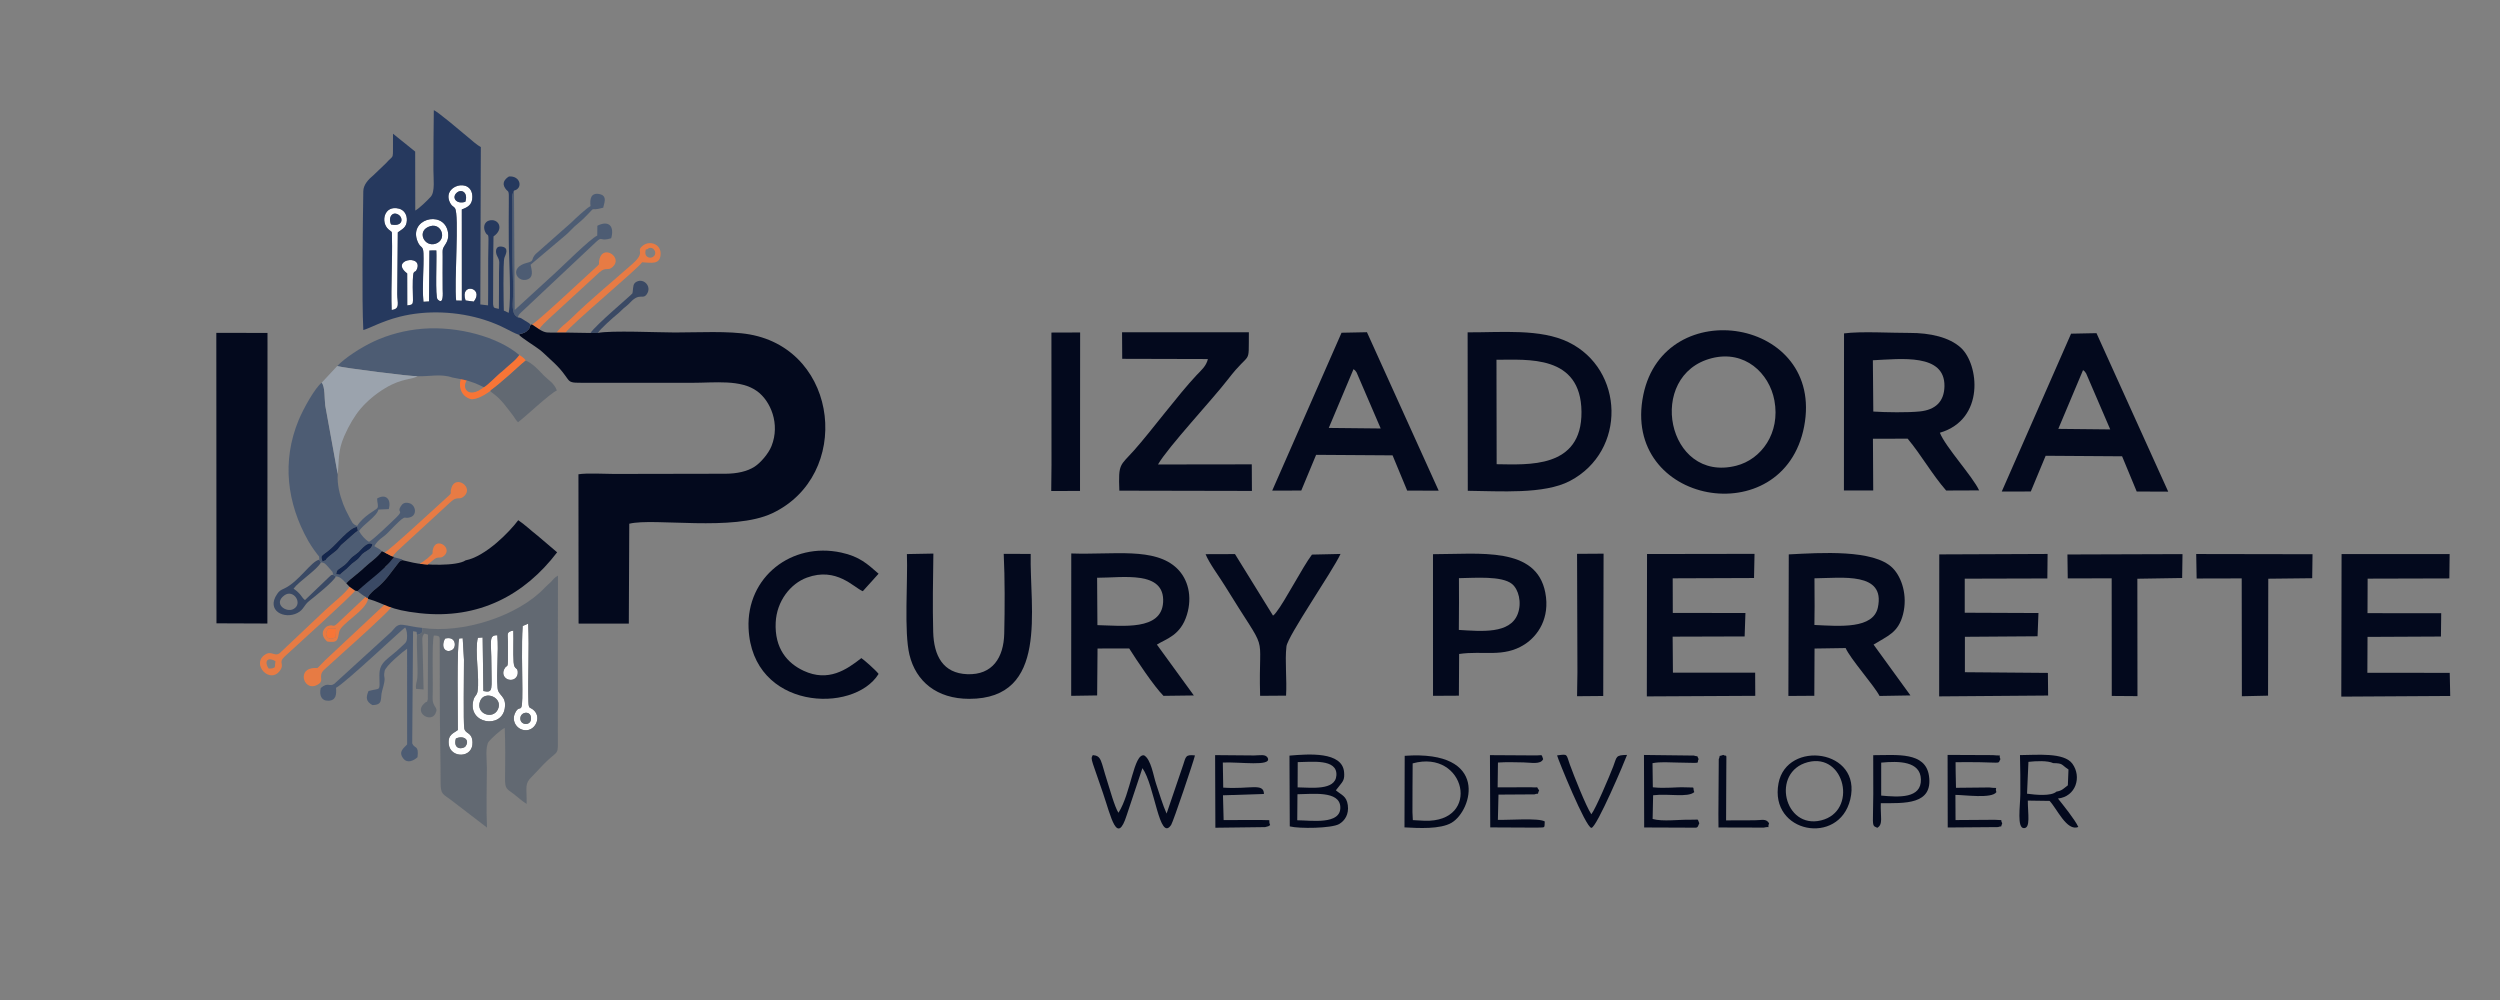 <?xml version="1.0" encoding="UTF-8"?>
<!DOCTYPE svg PUBLIC "-//W3C//DTD SVG 1.1//EN" "http://www.w3.org/Graphics/SVG/1.1/DTD/svg11.dtd">
<!-- Creator: CorelDRAW -->
<svg xmlns="http://www.w3.org/2000/svg" xml:space="preserve" width="250mm" height="100mm" version="1.1" style="shape-rendering:geometricPrecision; text-rendering:geometricPrecision; image-rendering:optimizeQuality; fill-rule:evenodd; clip-rule:evenodd"
viewBox="0 0 25000 10000"
 xmlns:xlink="http://www.w3.org/1999/xlink"
 xmlns:xodm="http://www.corel.com/coreldraw/odm/2003">
 <rect x="0" y="0" width="25000" height="10000" fill="#808080" stroke="none"/>
 <defs>
  <style type="text/css">
   <![CDATA[
    .fil0 {fill:#03091D}
    .fil8 {fill:#14264C}
    .fil7 {fill:#26395E}
    .fil1 {fill:#3A4964}
    .fil5 {fill:#4D5C73}
    .fil6 {fill:#626972}
    .fil9 {fill:#9BA3AD}
    .fil2 {fill:#E77B44}
    .fil3 {fill:#F87536}
    .fil4 {fill:white}
   ]]>
  </style>
 </defs>
 <g id="Camada_x0020_1">
  <path class="fil0" d="M11424.1 7681.29c123.63,171.36 169.05,746.01 287.55,567.52 20.56,-30.97 223.55,-632.06 237.99,-694.66 -96.28,-10.6 -90.1,11.71 -118.72,97.27l-164.9 484.36c-39.8,-88.44 -71.05,-196.77 -105.14,-297.76 -27.22,-80.61 -49.81,-243.52 -119.79,-284.48 -104.3,-19.55 -131.13,379.23 -256.61,574.22 -36.57,-53.96 -90.41,-247.91 -111.62,-313.89 -66.84,-208 -55.5,-255.2 -144.99,-262.98 -13.86,25.97 -16.78,30.09 2.15,90.39l99.42 288.26c82.33,241.65 140.47,529.7 237.99,221.36l156.67 -469.61z"/>
  <path class="fil0" d="M12972.46 8202.72l2.09 -260.27c145.95,-0.92 420.63,-38.6 428.62,126.49 8.85,183.32 -296.44,134.24 -430.71,133.78zm4.64 -581.54c133.22,-0.25 398.9,-38.48 386.82,133.44 -10.85,154.39 -256.39,120.1 -387.83,119.08l1.01 -252.52zm416.82 237.22c36.44,-45.76 53.5,-62.94 46.96,-137.34 -18.2,-207.66 -355.79,-181.23 -546.2,-164.91l2.95 707.78c93.52,24.34 419.15,19.73 493.83,-23.57 57.56,-33.4 99.05,-98.31 86.51,-189.24 -12.66,-92.08 -63.31,-100.01 -119.39,-148.19l35.34 -44.53z"/>
  <path class="fil0" d="M20564.34 7916.3c-52.43,47.66 -207.63,32.82 -293.95,20.62l14.01 -318.35c75.2,-8.52 192.5,-14.17 247.36,12.69 101.14,1.38 77.26,13.4 153.14,63.77l-6.36 158.2c-41.37,30.52 -57.2,53.91 -114.2,63.07zm15.36 69.08c179.38,-20.01 239.1,-215.92 144.69,-347.45 -83.41,-116.2 -355.08,-87.74 -524.59,-86.88 2.52,129.29 5.37,259.22 3.68,388.54 -1.63,125.42 -35.43,341.62 35.59,341.74 67.95,0.15 39.46,-140.69 39.03,-275.42l217.58 3.16c71.76,72.69 172.35,309.04 287.53,260.43 -33.62,-73.54 -156.73,-225.24 -203.51,-284.12z"/>
  <path class="fil0" d="M16525.19 7631.75c79.99,-15.55 167.42,-7.47 249.69,-6.21 266.33,4.15 183.69,11.71 211.62,-34.23 -26.52,-48.9 6.52,-18.14 -47.66,-35.65l-499.15 -6.06 2.03 725.09 445.18 1.81c91.4,-2.24 82.7,14.2 105.9,-43.67 -23.66,-52.46 5.78,-33.25 -87.37,-35.65 -108.73,-2.85 -278.34,21.3 -379.23,-7.46l5.01 -237.13c159.65,-18.65 346.01,25.57 411.44,-31.35 -22.84,-60.48 26.09,-42.04 -92.17,-47.94 -86.14,-4.3 -196.9,13.92 -322.22,-0.4l-3.07 -241.15z"/>
  <path class="fil0" d="M14126.6 7633.9c531.13,-146.59 691.15,592.76 118.8,573.64l-117.02 -6.36 -3.81 -78.31 0 -36.66 0.46 -201.63 1.57 -250.68zm-81.72 639.9c140.69,7.93 358.33,19.79 470.47,-45.95 208.24,-122.09 383.81,-730.18 -468.38,-669.73l-2.09 715.68z"/>
  <path class="fil0" d="M18078.01 7621.73c372.68,-97.88 502.71,491.68 132.91,582.25 -369.83,90.59 -502.86,-485.08 -132.91,-582.25zm424.53 372.84c121.51,-503.48 -635.26,-597.89 -717.41,-161.87 -93.92,498.44 604.74,628.72 717.41,161.87z"/>
  <path class="fil0" d="M19555.75 7622.07c81.16,-0.86 162.35,-1.29 243.52,0.21 226.64,4.28 176.95,15.71 204.98,-30.97 -26.43,-55.66 36.91,-28.4 -74.86,-40.17l-453.42 -2.03 1.29 725.86 502.77 -4.03c50.59,-17.98 20.35,14.08 42.13,-38.11 -26.7,-47.2 25.6,-25.9 -74.64,-34.91l-392.05 2.71 -1.38 -251.67c90.53,0.1 364.69,40.08 409.75,-27.72 -21.82,-64.13 41.33,-31.93 -70.96,-46.59l-332.95 3.48 -3.32 -158.52 -0.86 -97.54z"/>
  <path class="fil0" d="M14979.5 7625.36c84.88,-5.97 170.65,-2.74 255.84,-1.29 74.43,1.26 171.45,23.84 196.13,-32.76 -21.39,-55.66 2.58,-35.87 -86.3,-37.1l-445.67 -2.76 2.98 722.59 463.84 2.25c92.29,-4.86 76.06,10.66 81.16,-61.77 -62.29,-37.65 -368.5,-11.71 -468.66,-16.14l6.05 -252.27 359.51 -2.4c57.28,-19.46 21.63,16.32 46.86,-40.78 -37.46,-44.66 12.33,-23.82 -81.41,-30.37l-333.5 0.96 3.17 -248.16z"/>
  <path class="fil0" d="M12228.29 7625.23c174.16,-7.28 487.65,41.46 449.76,-44.07 -19.33,-43.67 -79.84,-26.79 -137.22,-26.61l-389.71 -3.35 2.67 726.19 497.15 -6.2c38.02,-8.39 30.83,-7.78 50.59,-20.01 -29.6,-65.3 41.61,-44.56 -103.54,-51.48l-361.62 1.05 -6.51 -247.73 409.77 -13.43c-2.18,-114.75 -139.3,-44.65 -407.25,-63.31l-4.09 -251.05z"/>
  <path class="fil0" d="M18812.01 7626.22c173.02,-16.47 392.2,-16.29 397.14,167.15 5.23,193.36 -220.87,179.04 -397.27,162.42l0.13 -329.57zm-4 405.57c233.29,-0.04 525.45,19.26 481.6,-274.56 -35.96,-240.85 -319.92,-205.91 -557.38,-205.32 -1.11,129.19 1.47,258.3 0.58,387.68 -0.4,61.43 -0.95,122.44 -2.67,183.84 -4.15,147.48 0.4,134.23 42.59,154.49 60.51,-33.29 30.64,-110.42 35.28,-246.13z"/>
  <path class="fil0" d="M15570.69 7554.12c11.73,45.54 287.58,723.98 343.36,724.38 51.57,0.37 339.37,-679.08 356.4,-729.42 -118.13,2.06 -100.37,17.86 -137.86,115.12 -38.82,100.62 -174.13,420.51 -219.21,478.31 -50.74,-72.62 -174.74,-386.2 -216.02,-499.88 -36.97,-101.91 -14.96,-103.78 -126.67,-88.51z"/>
  <path class="fil0" d="M17184.85 8274.78l452.4 1.23c84.48,-18.28 29.44,21.45 53.47,-43.18 -30.58,-50.58 -71.6,-29.87 -146.03,-29.96l-283.84 0.98 2.24 -502.55c-0.4,-197.55 9.62,-125.24 -30,-152.22 -60.32,22.43 -23.32,-9.22 -45.48,42.93l-3.69 549.18 0.93 133.59z"/>
  <path class="fil0" d="M18728.66 3602.62c282.8,-13.25 720.54,-70.1 715.9,258.7 -2.21,156.82 -92.53,236.48 -243.77,252.83 -117.79,12.72 -348.31,9.62 -467.73,1.35l-4.4 -512.88zm670.08 724.72c453.39,-133.04 390.82,-685.63 209.16,-850.51 -115.21,-104.61 -306.8,-148.46 -512.92,-147.63 -183.77,0.73 -485.62,-18.01 -654.74,4.82l-1.01 1570.64 293 0.25 -2.86 -517.4 347.24 -0.77c138.23,166.17 242.1,354.55 384.91,518.57l329.82 -1.32c-64.78,-140.14 -337.99,-435.75 -392.6,-576.65z"/>
  <path class="fil0" d="M17119.14 3581.54c328.74,-82.77 573.8,149.94 624.81,422.59 61,325.94 -130,589.28 -381.44,653.11 -695.5,176.56 -905.76,-909.02 -243.37,-1075.7zm922.23 683.2c207.81,-1082.75 -1397.34,-1339.45 -1608.16,-316.3 -226.44,1099.07 1402.2,1389.39 1608.16,316.3z"/>
  <path class="fil0" d="M14966.5 4642.15l-1.75 -1044.48c309.47,0.21 845.37,-53.32 850.13,520.6 4.73,571.95 -538.79,527.23 -848.38,523.88zm-288.67 265.77c319.86,3.08 762.89,37.31 1021.16,-98.28 570.05,-299.33 543.83,-1115.75 -13.74,-1387.63 -282.18,-137.59 -670.63,-96.84 -1008.98,-98.62l1.56 1584.53z"/>
  <path class="fil0" d="M11579.97 4644.73c99.42,-173.66 546.38,-651.66 700.59,-852.5 232.15,-302.31 204.62,-118.35 208.18,-469.49l-1268.12 -0.34 1.6 265.87 856.74 2.21c-15.76,70.93 -71.27,116.56 -113.64,161.53 -181.84,193.02 -452.32,557.9 -624.05,750.84 -142.07,159.65 -158.45,126.49 -147.79,403.75l1325.75 2.71 -1.48 -265.87 -937.78 1.29z"/>
  <path class="fil0" d="M13535.1 3691.4c27.07,23.51 6.27,0.46 30.92,33.35l241.03 559.99 -519.37 -5.47 247.42 -587.87zm-373.85 856.9l764.42 5.25 146.07 352.16 315.12 1.29 -717.37 -1584.84 -253.97 5.19 -693.34 1578.82 290.63 -0.74 148.44 -357.13z"/>
  <path class="fil0" d="M10971.08 5777.6c254.92,0.56 678.28,-76.18 660.12,244.78 -16.2,285.78 -405.11,234.76 -657.02,228.89l-3.1 -473.67zm597.83 668.3c94.83,-59.19 236.78,-91.12 300.21,-298.07 56.31,-183.71 11.07,-356.3 -97.29,-461.99 -222.9,-217.4 -636.71,-136.05 -1059.18,-151.17l-0.7 1423.71 259.62 -4.05 3.87 -469.19 316.45 -0.8c72.92,115.53 247.48,378.19 343.09,474.14l303.51 -3.91 -369.58 -508.67z"/>
  <path class="fil0" d="M18144.63 5783.1c274.56,-2.58 710.52,-66.87 634.28,290.97 -46.25,217.22 -378.99,188.18 -634.92,175.54l1.96 -188.6 -1.32 -277.91zm590.98 662.8c139.46,-86.88 247.14,-117.34 294.62,-302.74 46.96,-183.32 -9.89,-368.23 -104.09,-463.25 -187.15,-188.76 -722.69,-152.16 -1038.49,-135.96l-3.78 1415.63 259.29 -1.81 2.36 -472.38 311.01 -4.8c43.98,104.06 285.22,375.12 338.94,479.02l309.04 -5.38 -368.9 -508.33z"/>
  <polygon class="fil0" points="23676.37,5786.49 24493.41,5784.3 24496.45,5540.48 23415.76,5540.54 23412.93,6966.31 24502.23,6959.67 24497.28,6728.51 23673.63,6727.92 23675.35,6368.98 24409.35,6365.35 24412.15,6132.22 23675.08,6131.54 "/>
  <polygon class="fil0" points="19647.45,5786.79 20473.49,5784.58 20476.01,5539.52 19392.68,5543.95 19391.58,6963.88 20481.24,6955.37 20478.96,6729.06 19648.9,6722.15 19649.02,6368.05 20375.61,6362.8 20384.59,6130.28 19647.33,6127.21 "/>
  <polygon class="fil0" points="16726.94,5783.2 17540.35,5780.15 17545.27,5538.54 16470.36,5540.26 16468.33,6964.04 17552.74,6958.29 17551.54,6726.48 16729.28,6726.48 16726.42,6366.58 17446.34,6364.37 17454.39,6130.1 16727.92,6129.15 "/>
  <path class="fil0" d="M9069.08 5540.69c10.27,270.41 -30.48,777.15 25.76,1008.16 64.63,265.59 273.05,439.5 597.18,439.56 801.33,0.21 602.34,-904.23 615,-1449.01l-269.76 -1.07c11.99,251.5 11.03,545.64 5.1,798.26 -5.65,240.29 -117.7,414.29 -368.54,405.38 -243.51,-8.67 -335.49,-183.32 -341.86,-423.45 -6.76,-255.48 -1.9,-527.43 1.82,-782.81l-264.7 4.98z"/>
  <path class="fil0" d="M14589.48 5781.63c159.71,-2.27 427.14,-25.14 529.97,57.5 65.67,52.8 101.38,185.53 57.96,300.22 -76.68,202.55 -363.01,173.3 -589.01,159.9l1.66 -274.9 -0.58 -242.72zm1.84 758.12c241.99,-35.52 442.91,39.25 653.33,-94.83 135.22,-86.18 257.38,-265.37 208.27,-519.1 -89.83,-464.2 -655.02,-384.08 -1123,-383.93l0.24 1416.37 258.73 -1.41 2.43 -417.1z"/>
  <path class="fil0" d="M8613.64 6581c-148.16,116.35 -330.31,241.55 -576.81,127.04 -165.37,-76.83 -291.89,-224.65 -279.94,-482.7 9.99,-215.19 148.38,-389.41 312.49,-449.43 297.02,-108.7 469.58,100.87 558.67,136.05l157.69 -174.86c-113.47,-99.2 -190.14,-171.58 -373.61,-211.53 -495.55,-107.93 -948.14,244.57 -926.51,755.85 34.67,818.73 1050.82,861.08 1300.36,457.75 -29.19,-38.44 -144.07,-139.52 -172.34,-158.17z"/>
  <path class="fil0" d="M12055.73 5541.74c37.65,92.93 133.9,219.79 190.26,311.68 457.81,746.51 335.25,406.03 355.17,1104.84l259.37 -1.87c10.05,-154.95 -12.9,-346.75 3.85,-491.87 12.1,-104.82 461.28,-751.91 540.88,-925.03l-285.63 6.43c-96.83,128.33 -268.53,464.82 -358.42,578.19 -22.56,28.45 -14.05,16.65 -31.13,31.96l-380.28 -615.32 -294.07 0.99z"/>
  <polygon class="fil0" points="21966.35,5785.16 22417.07,5784.06 22418.7,6962.41 22680.53,6956.57 22682.75,5787.19 23122.06,5782.21 23125.28,5542.17 21962.02,5540.14 "/>
  <polygon class="fil0" points="20677.46,5784.18 21116.77,5783.26 21117.6,6959.4 21374.67,6961.33 21373.51,5787.44 21821.55,5780.06 21825.05,5541 20674.33,5544.78 "/>
  <polygon class="fil0" points="10512.25,4910.01 10800.12,4909.4 10801.32,3324.74 10514.22,3325.69 10514.96,4649.65 "/>
  <polygon class="fil0" points="15770.57,6962.16 16032.37,6959.89 16035.81,5536.6 15770.63,5538.36 15774.25,6720.86 "/>
  <path class="fil0" d="M20830.44 3700.81c27.08,23.51 6.27,0.46 30.92,33.34l241.03 560 -519.37 -5.47 247.42 -587.87zm-373.85 856.89l764.42 5.26 146.07 352.15 315.13 1.29 -717.38 -1584.84 -253.96 5.2 -693.35 1578.81 290.64 -0.73 148.43 -357.14z"/>
  <g id="_1826971634224">
   <path class="fil1" d="M2843.4 5953.67c91.09,-67.23 191.24,82.95 90.59,137.02 -72.29,38.84 -204.83,-52.74 -90.59,-137.02zm514.47 -190c-26.83,-12.2 -5.2,2.31 -25.59,-17.39 -34.14,9.48 -10.37,-1.83 -40.95,23.39l-241.47 231.16c-38.46,-29.24 -32.82,-58.16 -114.22,-114.27 55.02,-75.5 237.23,-189.33 273.15,-262.1l-16.69 -27.9c-83.33,18.3 -202.46,219.92 -349.95,288.64 -38.71,18.03 -48.76,22.88 -70.18,53.99 -115.86,168.38 73.64,257.46 201.92,190.6 66.92,-34.86 59.97,-75.25 123.53,-124.66 31.96,-24.85 249.08,-196.72 260.45,-241.46z"/>
   <path class="fil1" d="M5904.35 3329.71l75.38 -0.51c12.39,-29.8 156,-158.57 192.45,-187.04 26.77,-20.89 39.41,-37.85 64.43,-59.46 28.08,-24.23 36.77,-27.37 65.75,-58.37 96.17,-102.94 124.11,-22.54 166.09,-83.16 51.78,-74.81 -28.32,-161.65 -101.92,-124.4 -38.53,19.49 -33.29,53.22 -39.06,97.89l-3.22 18.86c-10.43,17.07 -360.35,309.46 -419.9,396.19z"/>
   <path class="fil1" d="M3574.94 5911.44c21.27,17.21 50.87,40.25 80.95,57.25 14.04,20.55 -4.66,2.29 22.18,11.96 8.04,-24.76 3.7,-13.9 16.85,-32.66 3.89,-5.56 15.71,-17.71 21.87,-23.87 20.91,-20.91 22.6,-21.27 48.24,-41.94 95.63,-77.06 139.37,-152.62 209.91,-240.61 28.19,-35.17 16.83,-25.05 47.65,-40.04l-0.17 -7.18 -83.69 -22.75c-30.44,37.62 -60.33,52.83 -80.19,95.37 -56.77,10.69 -165.43,-12.58 -123.18,71.59 -66.86,52.28 -98.02,113.37 -160.42,172.88z"/>
   <path class="fil2" d="M2686.33 6685.15c-43.66,-62.48 -19.4,-123.61 68.1,-73.51l-6.5 60.26c-18.62,11.92 -29.77,15.56 -61.6,13.25zm865.15 -778.76l-56.91 -39.72c-18.98,46.76 -183.54,179.3 -231.8,224.53l-464.59 439.27c-54.81,42.77 -83.33,-34.5 -156.91,22.35 -123.95,95.78 58.01,287.57 156.08,156.17 55.56,-74.45 -23.54,-77.8 54.05,-148.26 84.5,-76.74 673.11,-610.88 700.08,-654.34z"/>
   <path class="fil2" d="M6539.4 2561.18c-31.32,32.87 -90.43,11.88 -86.17,-37.68 4.13,-48.21 10.16,-22.7 18.92,-30.61 49.78,-44.98 106.27,27.29 67.25,68.29zm-973.41 764.5l90.33 -0.05c50.44,-77.86 727.11,-642.65 764.94,-702.96 91.97,4.96 185.19,28.78 184.94,-88.57 -0.16,-92.23 -106.6,-131.25 -174.28,-80.36 -84.71,63.7 35.75,58.7 -107.78,185.6 -203.53,179.93 -422.1,358.42 -614.9,547.69 -50.08,49.19 -100.34,77.98 -143.25,138.65z"/>
   <path class="fil2" d="M5319.12 3244.36l73.29 48.71c16.61,-33.04 69.44,-79.18 99.71,-108.39l499.93 -459.57c67.54,-62.23 84.29,-9.63 135.37,-56.3 102.24,-93.36 -89.46,-222.95 -130.45,-85.17 -24.04,80.8 29.71,29.51 -71.28,120.24 -73.27,65.84 -573.88,535.75 -606.57,540.48z"/>
   <path class="fil2" d="M3910.01 6075.54c3.94,-8.09 -43.78,-19 -64.86,-28.91l-593.56 555.58c-112.89,111.5 -47.29,67.36 -131.99,80.35 -149.8,22.97 -73.29,239.53 57.46,163.98 74.43,-43.04 -4.1,-82.84 63.91,-148.61l216.16 -195.94c56.74,-49.08 423.01,-380.12 452.88,-426.45z"/>
   <path class="fil2" d="M3283.04 6283.92l77.69 0.63 -3.12 87.66c-33.9,15.05 -60.85,25.36 -84.47,-0.62 -25.76,-28.39 -5.22,-60.19 9.9,-87.67zm397.42 -295.86l-2.38 -7.4c-26.84,-9.67 -8.16,8.59 -22.18,-11.97l-265.49 250.32c-76.12,76.5 -44.39,9.93 -122.74,45.8 -65.99,53.2 -40.71,111.28 4.43,150.55 110.05,15.39 103.17,-16.26 119.78,-96.99 17.34,-84.16 271.34,-212.61 288.58,-330.31z"/>
   <path class="fil3" d="M4894.62 3819.1c-214.76,232.08 -330.59,25.28 -170.05,-65.75l-88.44 -17.21c-67.3,90.52 -42.19,229.89 79.75,256.94 111.63,-4.8 237.29,-121.75 320.63,-192.25 26.98,-24.35 46.77,-41.82 73.96,-65.83 51.9,-45.86 99.59,-91.27 148.41,-130.71 -22.01,-25.61 -39.01,-39.17 -70.76,-57.03 -13.27,30.75 -47.48,50.18 -72.81,71.45 -27.33,22.97 -46.14,39.22 -75.22,64.65 -32.46,36.52 -103.48,104.68 -145.47,135.74z"/>
   <path class="fil3" d="M3283.04 6283.92c-15.12,27.48 -35.66,59.28 -9.9,87.67 23.62,25.98 50.57,15.67 84.47,0.62l3.12 -87.66 -77.69 -0.63z"/>
   <path class="fil4" d="M4304.08 2261.34c112.08,-32.12 168.54,133.31 54.87,174.74 -116.89,42.56 -200.73,-132.93 -54.87,-174.74zm59.3 243.04c5.2,95.69 -12.72,464.25 12.38,489.44 63.03,63.21 51.74,-64.2 51.04,-98.36 -2.2,-108.69 0.68,-218.87 -0.12,-327.79 -0.64,-85.13 -5.09,-71.81 32.82,-133.09 23.9,-38.64 29.03,-84.54 15.71,-132.7 -55.64,-201.05 -395.51,-109.56 -297.49,117.58 28.88,66.96 53.71,32.95 56.85,113.69 5.55,142.45 -14.91,324.4 -0.25,484.61l56 -3.04 4 -509.47 69.06 -0.87z"/>
   <path class="fil4" d="M4978.67 7094.34c-51.29,107.12 -226.43,42.56 -177.2,-84.05 43.34,-111.49 234.45,-35.56 177.2,84.05zm-200.06 -716.43c-33.6,128.22 19.32,402.89 -3.22,535.81 -8.04,47.39 -29.88,37.75 -43.04,93.92 -54.33,231.94 284.7,283.21 315.51,75.06 18.8,-126.92 -65.18,-121.71 -72.03,-202.05 -13.79,-161.79 11.92,-356.84 -2.57,-528.25 -89.75,-1.16 -59.48,57.55 -59.33,290.43 0.17,247.23 23.73,290.83 -80.34,267.38l-7.16 -535.82 -47.82 3.52z"/>
   <path class="fil4" d="M4558.75 7385.49c71.29,-34.42 143.11,8.73 97.65,75.65 -22.65,33.37 -129.98,39.93 -97.65,-75.65zm19.96 -85.64c-41.99,33.71 -103.1,44.1 -90.88,144.13 17.24,140.92 243.86,140.42 237.27,-21.41 -4.27,-105.19 -70.63,-78.73 -82.06,-137.87 -10.82,-55.97 -2.86,-555.4 -3.33,-687.03l-12.66 -215.51 -33.84 1.98c-27.27,41.06 -13.13,803.75 -14.5,915.71z"/>
   <path class="fil4" d="M4652.98 2018.18c-89.18,27.71 -137.48,-40.75 -88.27,-88.19 49.74,-47.96 119.97,-2.42 88.27,88.19zm-34.96 76.33c60.21,-22.16 105.4,-47.09 105.55,-124.82 0.44,-204.68 -321.28,-114.27 -218.78,66.05 16.45,28.92 31.78,27.58 44.59,45.84 45.63,64.97 -9.41,743.27 12.11,923.97l57 1.29 -0.47 -912.33z"/>
   <path class="fil4" d="M5204.27 7195.92c-12.06,-75.65 97.35,-95.92 105.45,-22.81 9.59,86.43 -95.8,83.4 -105.45,22.81zm22.4 -935.98c-12.49,195.16 -3.7,432.08 -3.1,631.21 0.93,296.72 -20.44,127.7 -73.62,240.85 -40.41,85.95 28.97,178.75 120.27,169.79 86.28,-8.48 138.24,-124.06 75.17,-192.06 -44,-47.49 -58.72,-7.87 -61.28,-93.34 -7.45,-247.36 9.71,-515.48 -2.25,-780.44l-55.19 23.99z"/>
   <path class="fil4" d="M3910.18 2244.46c-31.3,-73.99 15.44,-134.89 75.14,-96.77 49.07,31.34 45.51,122.67 -75.14,96.77zm67.74 79.43c41.69,-32.12 87.32,-46.37 90.67,-118.99 2.78,-60.5 -29.35,-105.22 -78.14,-118.25 -149.93,-39.99 -187.42,135.91 -105.38,207.28 41.01,35.67 32.81,10.2 34.52,81.17 5.49,228.17 -11.56,487 -3.24,724.78 87.55,-10.09 56.86,-70.31 56.34,-159.41l5.23 -616.58z"/>
   <path class="fil4" d="M5133.09 6305.76c-72.4,13.16 -54.62,31.89 -53.81,111 0.55,52.94 -0.13,105.91 0.07,158.85 0.54,127.52 -10.4,56.87 -39.19,120.4 -22.45,49.55 9.01,90.16 44.25,99.85 50.91,13.99 90.9,-20.02 93.11,-64 3.48,-68.76 -35.65,-23.66 -41.48,-110.89 -6.68,-99.68 0.91,-212.71 -2.95,-315.21z"/>
   <path class="fil4" d="M4072.55 3054.48c74.68,-9.71 55.09,-8.46 54.88,-181.75 -0.29,-224.19 19.25,-115.71 43.95,-186.09 52.04,-148.29 -278.46,-87.38 -99.4,47.84l0.57 320z"/>
   <path class="fil4" d="M4738.11 3015.94c110.28,-140.43 -144.61,-196.97 -82.67,-11.18l82.67 11.18z"/>
   <path class="fil4" d="M4450.21 6386.05c-50,96.35 15.4,151.38 75.4,110.45 39.95,-27.28 34.63,-140.03 -75.4,-110.45z"/>
   <path class="fil5" d="M3361.75 5741.25c10,-53.96 12.7,-34.94 82.03,-90.05 41.97,-33.37 46.12,-57.84 89.36,-90.83 17.72,-13.51 35.7,-24.56 51.41,-39.38 33,-31.12 93,-112.74 139.57,-77.07 -6,43.78 -51.82,60.09 -80.22,80.4 -46.39,33.18 -38.69,50.34 -85.68,83.39 -75.19,52.88 -52.67,53.95 -139.6,120.21 -36.48,27.81 12.99,19.46 -56.87,13.33zm-136.93 -126.52c-16.84,-59.75 -21.89,-45.44 61.46,-109.6 71.84,-55.28 209.6,-233.35 283.98,-235.49 12.39,54.22 12.83,29.69 -20.56,58.9l-138.25 121.55c-39.78,43.21 -12.09,29.81 -84.28,84.7 -114.57,87.13 -31.98,52.25 -102.35,79.94zm-32.72 -18.17l16.69 27.9c35.04,-0.15 46.35,15.8 69.69,41.05 7.91,8.55 20.52,22.33 26.34,30.05 30.81,40.69 13.42,3.28 27.46,50.72 20.39,19.7 -1.24,5.19 25.59,17.39 51.5,2.37 79.89,47.11 105.34,70.46 23.19,-28.78 58.67,-53.61 86,-77.18 39.97,-34.48 52.94,-41.44 91.05,-78.16 52.54,-50.63 140.02,-107.76 178.26,-166.47 -7.49,-7.32 -3.57,-4.97 -18.6,-17.39l-56.76 -33.58c41.39,-72.59 85.81,-82.81 134.17,-132.85 210.83,-218.12 139.92,-128.05 226.52,-156.44 71.22,-23.36 52.65,-123.19 -11.55,-140.4 -50.93,-13.66 -70.55,8.88 -86.18,33.82 -40.39,66.26 38.91,29.89 -44.42,110.42 -59.92,57.89 -224.61,217.55 -271.51,242.48 -39.16,-21.62 -79.68,-69.54 -99.59,-107.5 37.19,-64.03 177.13,-144.75 193.71,-215.28l103.33 -4.51c28.31,-97.2 -28.92,-158.14 -116.62,-105.89 -0.59,37.36 17.17,75.42 1.57,96.98 -12.6,17.35 -137.7,75.76 -201.33,177.43 -52.25,-21.86 -48.96,-37.51 -86.13,-104.89 -20.97,-38.02 -38.31,-74.8 -53.75,-115.41 -34.2,-89.95 -60.49,-193.7 -54.24,-297.81l-124.72 -686.51c-8.14,-57.9 -1.02,-194.37 -35.88,-227.57 -67.59,52.28 -182.83,259.64 -230.01,373.6 -170.37,411.38 -116.58,832.92 96.48,1208.88 19.72,34.78 37.33,60.16 57.48,89.15 61.66,88.69 50.23,47.07 51.61,97.51z"/>
   <path class="fil5" d="M3371.91 3660.59c65.95,18.83 737.5,105.22 802.13,101 119.02,6.16 228.67,-27.67 351.06,13.87l107.16 20.84c70.59,14.32 151.66,47.17 205.85,76.2 47.51,-26.09 136.6,-125.07 182.86,-158.2 35.21,-30.77 59.87,-54.19 92.96,-82 30.68,-25.78 52.3,-46.86 78.66,-82.22 -210.79,-180.59 -612.92,-290.52 -964.32,-262.93 -179.06,14.06 -348.36,61.04 -492.05,128.17 -129.39,60.45 -287.9,164.1 -364.31,245.27z"/>
   <path class="fil5" d="M4170.71 6349.29c47.34,-14.95 10.94,3.45 34.9,-12.54 3.16,-2.13 5.94,-3.58 8.59,-6.1 15.56,-14.63 13.63,-37.36 5.44,-52.23 -72.21,-5.83 -133.92,-23.59 -194.11,-30.66 -66.76,-7.88 -81.98,46.72 -127.03,83.97l-555.31 506.34c-49.86,34.92 -61.42,-21.84 -135.76,42.33 -16.37,70.14 4.92,128.6 76.27,126.84 76.37,-1.89 82.37,-61.33 76.48,-129.09 90.56,-45.19 670.25,-594.38 691.23,-603.23 17.67,25.81 21.67,71.46 18.68,107.72 -3.51,42.62 -17.4,46.56 -51.8,80.15 -139.15,135.83 -226.15,148.94 -224.24,292.55 2.22,167.76 17.36,120.48 -108.87,154.87 -27.98,65.58 -25.18,105.04 38.89,140.72 113.04,-1.61 74.89,-65.79 97.08,-141.82 48.34,-165.41 8.18,-107.08 24.85,-198.54 9.35,-51.29 190.36,-200.81 224.84,-223.16l0.36 956.85c-28.96,34.2 -93.79,71.27 -37.4,141.6 42.02,52.39 104.32,19.49 141.08,-13.64 16.42,-125.98 -31.97,-81.86 -52.71,-139.26l8.25 -1120.27c52.97,7.76 29.73,0.95 40.29,36.6z"/>
   <path class="fil5" d="M5177.64 3173.69c14.74,-33.86 2.27,-12.78 25.13,-41.73l756.21 -711.02c71.41,-66.94 31.06,-0.68 152.87,-38.4 33.65,-116.38 -20.54,-184.51 -138.23,-125.29l-1.07 98.53c-72.73,33.89 -343.12,303.45 -418.42,371.87l-407.06 372.59 -7.19 -1194.4c-2.06,3.01 -3.84,6.98 -4.9,9.78 -19.46,51.31 -11.36,19.12 -11.19,155.68l-0.03 485.37c-0.1,111.63 5.71,216.91 8.59,327.34 2.55,97.64 -25.21,223.18 22.59,273.37l22.7 16.31z"/>
   <path class="fil5" d="M6032.89 2076.74c1.49,-31.42 52.93,-121.64 -43.59,-137.04 -82.02,-13.1 -91.97,53.27 -84.31,121.55 -35.39,16.23 -155.68,127.81 -189.11,161.8l-359.94 317.57c-51.73,55.72 -6.27,68.1 -83.66,87.01 -186.98,45.67 -103.22,197.9 -3.76,168.64 71.54,-21.06 49.19,-93.47 37.43,-148.98l354.16 -299.4c30.26,-25.23 56.82,-57.41 85.56,-83.54 29.47,-26.78 57.46,-46.96 84.66,-73.55 161.91,-158.29 33.57,-66.22 202.56,-114.06z"/>
   <path class="fil6" d="M4578.71 7299.85c1.37,-111.96 -12.77,-874.65 14.5,-915.71l33.84 -1.98 12.66 215.51c0.47,131.63 -7.49,631.06 3.33,687.03 11.43,59.14 77.79,32.68 82.06,137.87 6.59,161.83 -220.03,162.33 -237.27,21.41 -12.22,-100.03 48.89,-110.42 90.88,-144.13zm647.96 -1039.91l55.19 -23.99c11.96,264.96 -5.2,533.08 2.25,780.44 2.56,85.47 17.28,45.85 61.28,93.34 63.07,68 11.11,183.58 -75.17,192.06 -91.3,8.96 -160.68,-83.84 -120.27,-169.79 53.18,-113.15 74.55,55.87 73.62,-240.85 -0.6,-199.13 -9.39,-436.05 3.1,-631.21zm-448.06 117.97l47.82 -3.52 7.16 535.82c104.07,23.45 80.51,-20.15 80.34,-267.38 -0.15,-232.88 -30.42,-291.59 59.33,-290.43 14.49,171.41 -11.22,366.46 2.57,528.25 6.85,80.34 90.83,75.13 72.03,202.05 -30.81,208.15 -369.84,156.88 -315.51,-75.06 13.16,-56.17 35,-46.53 43.04,-93.92 22.54,-132.92 -30.38,-407.59 3.22,-535.81zm354.48 -72.15c3.86,102.5 -3.73,215.53 2.95,315.21 5.83,87.23 44.96,42.13 41.48,110.89 -2.21,43.98 -42.2,77.99 -93.11,64 -35.24,-9.69 -66.7,-50.3 -44.25,-99.85 28.79,-63.53 39.73,7.12 39.19,-120.4 -0.2,-52.94 0.48,-105.91 -0.07,-158.85 -0.81,-79.11 -18.59,-97.84 53.81,-111zm-682.88 80.29c110.03,-29.58 115.35,83.17 75.4,110.45 -60,40.93 -125.4,-14.1 -75.4,-110.45zm-230.57 -107.63c8.19,14.87 10.12,37.6 -5.44,52.23 -2.65,2.52 -5.43,3.97 -8.59,6.1 -23.96,15.99 12.44,-2.41 -34.9,12.54 -8.49,110.4 11.24,324.01 2.39,428.94 -3.98,47.2 -18.23,57.4 -12.87,110.22l75.38 6.51 -9.5 -421.46c-1.38,-67.24 -12.8,-107.17 17.18,-137.3 47.47,13.03 33.84,-1.46 36.55,56.7l-1.9 599.85c-15.55,49.51 4.02,4.9 -37.16,42.87 -102.13,94.15 66.1,193 112.17,102.44 38.64,-75.97 -31.84,-51.86 -26.69,-169.67 6.02,-137.89 -9.33,-543.04 12.23,-612.87 67.58,0.64 57.97,12.53 58.52,83.35l0.68 463.56c-0.4,203.21 2.38,406.38 5.36,609.55 1.49,101.55 2.97,203.5 2.74,305.06 -0.28,136 22.6,118.76 111.57,188.48l352.47 270.41c-8.82,-193.35 -1.57,-399.86 -0.97,-594.63 0.23,-75.96 -19.58,-220.75 20.67,-267.8 24.55,-28.7 119.84,-119.34 157.92,-133.67 6.41,163.69 5.45,339.45 2.93,503.6 -1.65,108.21 18.51,104.77 86.06,156.08 44.11,33.5 87.85,75.06 129.94,99.62 2.52,-177.22 -23.9,-197.21 53.88,-274.23 58.62,-58.07 99.31,-109.22 161.31,-166 103.2,-94.5 98.46,-49.43 96.91,-233.66 -0.89,-105.39 0.06,-210.68 0.19,-316.06 0.51,-431.05 -0.53,-861.91 1.03,-1292.94 -37.02,18.88 -42.7,35.31 -71.17,63.7 -21.44,21.39 -36.98,31.72 -58.31,54.56 -266.55,285.55 -825.01,466.12 -1230.58,403.92z"/>
   <path class="fil6" d="M5070.17 4077.63c19.6,26.29 40.68,50.78 58.99,76.32 17.97,25.11 28.69,45.96 51.01,68.56 84.34,-63.36 311.27,-281.33 388.33,-318.02 -27.88,-76.8 -84.79,-101.39 -135.83,-155.31 -43.95,-46.41 -107.5,-116.86 -175.68,-143.74 -59.13,47.77 -104.75,92.53 -167.6,148.08 -32.92,29.08 -66.25,54.93 -98.95,84.41 -148.18,126.98 -95.25,6.57 79.73,239.7z"/>
   <path class="fil6" d="M4978.67 7094.34c57.25,-119.61 -133.86,-195.54 -177.2,-84.05 -49.23,126.61 125.91,191.17 177.2,84.05z"/>
   <path class="fil6" d="M4558.75 7385.49c-32.33,115.58 75,109.02 97.65,75.65 45.46,-66.92 -26.36,-110.07 -97.65,-75.65z"/>
   <path class="fil6" d="M5204.27 7195.92c9.65,60.59 115.04,63.62 105.45,-22.81 -8.1,-73.11 -117.51,-52.84 -105.45,22.81z"/>
   <path class="fil0" d="M5189.28 3347.94c27.72,31.83 165.88,116.35 210.62,151.82 32.82,26.01 70.06,64.01 100.5,91.2 240.07,214.66 126.72,237.92 311.65,236.82l1106.43 0.27c229.89,0.05 489.15,-36.13 653.52,84.48 134.38,98.57 230.84,326.85 143.39,547.31 -31.12,78.47 -111.1,168.27 -167.08,205.27 -76.55,50.59 -181.29,71.28 -291.13,72.19l-1117.55 2.09c-93.7,-0.35 -269.84,-10.74 -355.26,3.32l1.35 1492.89 502.4 0.37 4.58 -998.88c250.54,-61.04 1036.62,81.09 1429.52,-104.44 800.25,-377.89 672.85,-1627.46 -225.29,-1788.31 -207.87,-37.22 -525.63,-19.4 -747.76,-19.51 -166.96,-0.09 -638.7,-22.12 -769.44,4.37l-75.38 0.51 -248.03 -4.08 -90.33 0.05c-91.2,-0.62 -108.65,8.03 -173.58,-32.61l-73.29 -48.71 -11.96 4.62c-12.62,16.88 -12.79,31.51 -15.95,39.61l-31.38 29.37c-1.49,0.76 -4.47,2.4 -6.07,3.2 -63.1,30.92 -42.34,4.28 -64.48,26.78z"/>
   <polygon class="fil0" points="2164.74,6233.24 2673.77,6235.28 2675.03,3329.26 2163.15,3328.63 "/>
   <path class="fil0" d="M4655.59 5603.62c-84.28,59.18 -415.25,49.43 -523.47,23.18l-109.54 -25.26c-30.81,14.99 -19.45,4.86 -47.63,40.02 -70.56,87.99 -114.3,163.56 -209.93,240.63 -25.62,20.65 -27.31,21.02 -48.22,41.92 -6.17,6.17 -17.98,18.32 -21.88,23.88 -13.15,18.78 -8.8,7.89 -16.84,32.67l2.38 7.4c180.68,52.55 202.37,109.58 518.58,144.12 589.79,64.42 1047.92,-183.64 1372.23,-609.01l-191.92 -163.22c-66.85,-51.72 -131.69,-114.75 -197.09,-157.86 -87.03,117.43 -326.85,362.68 -526.67,401.53z"/>
   <path class="fil0" d="M3463.22 5834.14l31.36 32.52 56.89 39.74 23.47 5.04c132.5,-126.37 239.82,-185.13 363.79,-338.36 -32.21,-35.43 -21.2,-4.28 -49.59,-27.74l-70.61 -33.02c-38.24,58.7 -125.73,115.85 -178.28,166.46 -38.1,36.72 -51.06,43.69 -91.04,78.19 -27.31,23.56 -62.81,48.39 -85.99,77.17z"/>
   <path class="fil7" d="M4738.11 3015.94l-82.67 -11.18c-61.94,-185.79 192.95,-129.25 82.67,11.18zm-665.56 38.54l-0.57 -320c-179.06,-135.22 151.44,-196.13 99.4,-47.84 -24.7,70.38 -44.24,-38.1 -43.95,186.09 0.21,173.29 19.8,172.04 -54.88,181.75zm290.83 -550.1l-69.06 0.87 -4 509.47 -56 3.04c-14.66,-160.21 5.8,-342.16 0.25,-484.61 -3.14,-80.74 -27.97,-46.73 -56.85,-113.69 -98.02,-227.14 241.85,-318.63 297.49,-117.58 13.32,48.16 8.19,94.06 -15.71,132.7 -37.91,61.28 -33.46,47.96 -32.82,133.09 0.8,108.92 -2.08,219.1 0.12,327.79 0.7,34.16 11.99,161.57 -51.04,98.36 -25.1,-25.19 -7.18,-393.75 -12.38,-489.44zm-385.46 -180.49l-5.23 616.58c0.52,89.1 31.21,149.32 -56.34,159.41 -8.32,-237.78 8.73,-496.61 3.24,-724.78 -1.71,-70.97 6.49,-45.5 -34.52,-81.17 -82.04,-71.37 -44.55,-247.27 105.38,-207.28 48.79,13.03 80.92,57.75 78.14,118.25 -3.35,72.62 -48.98,86.87 -90.67,118.99zm640.1 -229.38l0.47 912.33 -57 -1.29c-21.52,-180.7 33.52,-859 -12.11,-923.97 -12.81,-18.26 -28.14,-16.92 -44.59,-45.84 -102.5,-180.32 219.22,-270.73 218.78,-66.05 -0.15,77.73 -45.34,102.66 -105.55,124.82zm571.26 1253.43c22.14,-22.5 1.38,4.14 64.48,-26.78 1.6,-0.8 4.58,-2.44 6.07,-3.2l31.38 -29.37c3.16,-8.1 3.33,-22.73 15.95,-39.61 -9.8,-12.3 -5.73,-8.08 -19.89,-19.46l-43.09 -26.63c-37.23,-21.95 -28.65,-23.65 -66.54,-29.2l-22.7 -16.31c-47.8,-50.19 -20.04,-175.73 -22.59,-273.37 -2.88,-110.43 -8.69,-215.71 -8.59,-327.34l0.03 -485.37c-0.17,-136.56 -8.27,-104.37 11.19,-155.68 1.06,-2.8 2.84,-6.77 4.9,-9.78 90.99,-19.46 67.72,-149.69 -50.02,-141.3 -42.96,27 -73.09,65.92 -37.89,118.28 33.29,49.53 38.72,-1.25 36.21,143.22 -2.16,123.62 -0.4,248.79 -0.48,372.61 -0.13,172.29 27.88,584.46 -0.89,729.83l-48.37 -22.62c-2.24,-58.33 -9.88,-485.46 5.83,-528.94 9.99,-27.63 51,-97.84 -24.17,-110.43 -70.74,-11.84 -67.74,57.71 -48.01,94.44 30.73,57.25 18.22,56.82 17.96,165.05 -0.33,120.73 0.45,242.03 -1.24,362.7 -51.57,-11.74 -51.63,-5.53 -57.93,-46.09l0.93 -294.03c0.34,-127.97 0.32,-256.23 3.16,-384.17 112.29,-77.09 47.37,-185.98 -45.74,-158.43 -40.11,11.87 -59.5,57.25 -40.32,105.89 26.62,67.34 38.82,-6.26 35.43,120.1 -5.5,204.95 -0.49,412.28 -3.78,621.79l-77.31 -9.24 5.01 -1573.63c-43.6,-24.13 -79.18,-58.2 -120.5,-92.38 -57.32,-47.41 -318.74,-270.69 -349.63,-276.03 -2.73,198.29 -3.9,398.05 -4.07,596.35 -0.06,83.86 18,218.42 -26.04,268.01 -30.4,34.23 -118.85,120.53 -155.32,138.61l-0.88 -589.69 -221.75 -178.58c-3.78,294.58 18.04,192.66 -69.74,294.61l-127.03 121.49c-46.54,38.3 -99.36,92.66 -100.29,159.07 -5.46,393.16 -15.8,1061.28 0.14,1387.99 60.69,-15.76 183.14,-87.36 362.71,-132.91 271.43,-68.85 582.63,-53.81 848.13,30.84 185.91,59.28 256,118.48 345.29,149.69z"/>
   <path class="fil7" d="M4304.08 2261.34c-145.86,41.81 -62.02,217.3 54.87,174.74 113.67,-41.43 57.21,-206.86 -54.87,-174.74z"/>
   <path class="fil7" d="M4652.98 2018.18c31.7,-90.61 -38.53,-136.15 -88.27,-88.19 -49.21,47.44 -0.91,115.9 88.27,88.19z"/>
   <path class="fil7" d="M3910.18 2244.46c120.65,25.9 124.21,-65.43 75.14,-96.77 -59.7,-38.12 -106.44,22.78 -75.14,96.77z"/>
   <path class="fil8" d="M3224.82 5614.73c70.37,-27.69 -12.22,7.19 102.35,-79.94 72.19,-54.89 44.5,-41.49 84.28,-84.7l138.25 -121.55c33.39,-29.21 32.95,-4.68 20.56,-58.9 -74.38,2.14 -212.14,180.21 -283.98,235.49 -83.35,64.16 -78.3,49.85 -61.46,109.6z"/>
   <path class="fil8" d="M3361.75 5741.25c69.86,6.13 20.39,14.48 56.87,-13.33 86.93,-66.26 64.41,-67.33 139.6,-120.21 46.99,-33.05 39.29,-50.21 85.68,-83.39 28.4,-20.31 74.22,-36.62 80.22,-80.4 -46.57,-35.67 -106.57,45.95 -139.57,77.07 -15.71,14.82 -33.69,25.87 -51.41,39.38 -43.24,32.99 -47.39,57.46 -89.36,90.83 -69.33,55.11 -72.03,36.09 -82.03,90.05z"/>
   <path class="fil9" d="M3216.54 3827.42c34.86,33.2 27.74,169.67 35.88,227.57l124.72 686.51c15.57,-151.86 1.23,-232.32 64.93,-379.48 46.71,-107.9 104.44,-204.74 164.39,-275.37 63.61,-74.93 150.86,-148.32 245.66,-205.38 170.57,-102.66 267.83,-81.9 321.93,-119.67 -64.64,4.22 -736.18,-82.18 -802.13,-101.03l-155.38 166.85z"/>
   <path class="fil2" d="M3845.22 5524.74l81.07 42.06c16.18,-32.2 66.58,-73.93 96.08,-102.37l487.04 -447.72c65.8,-60.63 82.12,-9.4 131.87,-54.85 99.6,-90.96 -87.15,-217.22 -127.09,-82.98 -23.42,78.7 28.96,28.74 -69.42,117.14 -71.4,64.14 -567.73,524.11 -599.55,528.72z"/>
   <path class="fil2" d="M4237.3 5612.04l-41.21 26.09 79.95 8.07 51.44 -41.92c57.01,-52.52 71.14,-8.12 114.23,-47.53 86.3,-78.75 -75.5,-188.14 -110.05,-71.88 -20.31,68.2 25.07,24.9 -60.16,101.51 -10.29,9.23 -7.06,0.81 -34.2,25.66z"/>
  </g>
 </g>
</svg>
